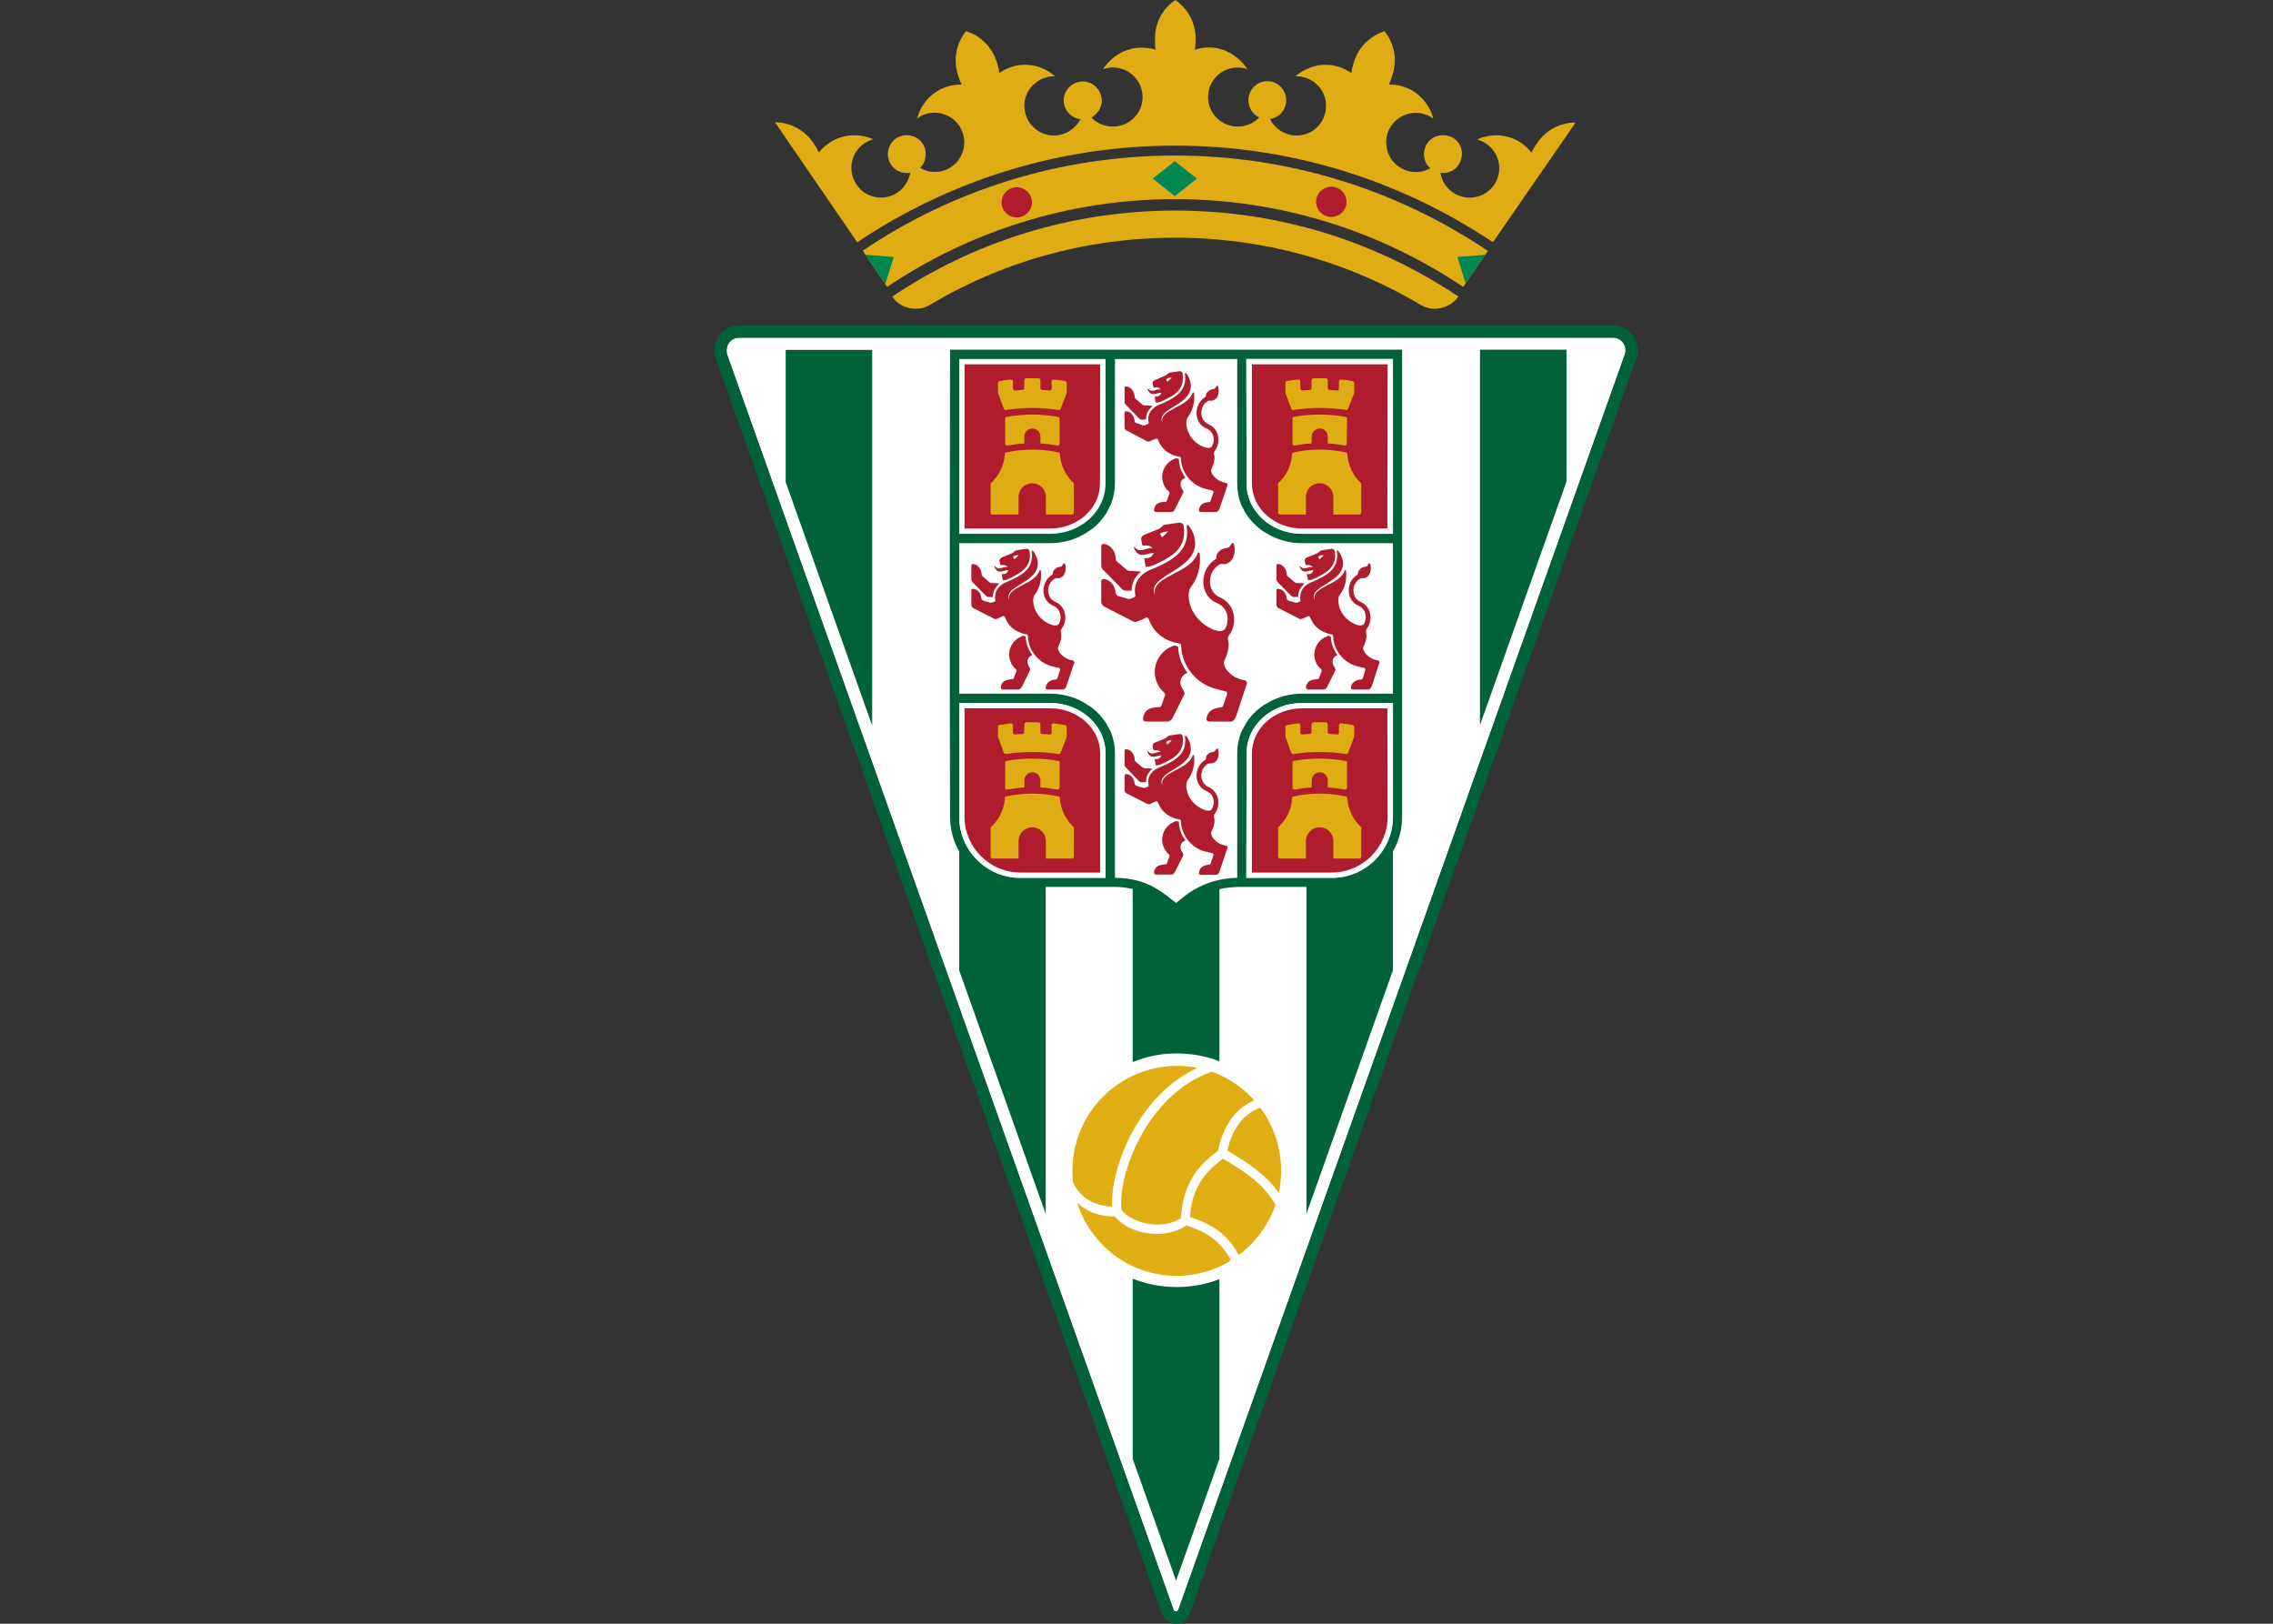 <?xml version="1.0" encoding="UTF-8"?>
<svg xmlns="http://www.w3.org/2000/svg" xmlns:xlink="http://www.w3.org/1999/xlink" width="35pt" height="25pt" viewBox="0 0 35 25" version="1.1">
<rect x="0" y="0" width="35" height="25" fill="#333333" stroke="none"/>
<defs>
<clipPath id="clip1">
  <path d="M 22 3 L 23 3 L 23 5 L 22 5 Z M 22 3 "/>
</clipPath>
<clipPath id="clip2">
  <path d="M 13.66 4.418 C 14.926 3.566 16.453 3.066 18.094 3.066 C 19.734 3.066 21.262 3.566 22.531 4.418 L 22.91 3.863 C 21.535 2.938 19.879 2.395 18.094 2.395 C 16.312 2.395 14.656 2.934 13.285 3.859 Z M 13.66 4.418 "/>
</clipPath>
<clipPath id="clip3">
  <path d="M 13 3 L 14 3 L 14 5 L 13 5 Z M 13 3 "/>
</clipPath>
<clipPath id="clip4">
  <path d="M 13.66 4.418 C 14.926 3.566 16.453 3.066 18.094 3.066 C 19.734 3.066 21.262 3.566 22.531 4.418 L 22.91 3.863 C 21.535 2.938 19.879 2.395 18.094 2.395 C 16.312 2.395 14.656 2.934 13.285 3.859 Z M 13.66 4.418 "/>
</clipPath>
</defs>
<g id="surface1">
<path style=" stroke:none;fill-rule:nonzero;fill:rgb(100%,100%,100%);fill-opacity:1;" d="M 18.105 24.812 C 18.086 24.812 18.074 24.793 18.07 24.785 L 11.195 5.457 C 11.191 5.449 11.188 5.426 11.188 5.395 C 11.188 5.285 11.273 5.199 11.375 5.199 L 24.844 5.199 C 24.945 5.199 25.031 5.285 25.031 5.395 C 25.031 5.426 25.023 5.449 25.02 5.457 L 18.145 24.785 C 18.137 24.801 18.121 24.812 18.105 24.812 Z M 18.105 24.812 "/>
<path style=" stroke:none;fill-rule:nonzero;fill:rgb(0.392%,38.039%,22.353%);fill-opacity:1;" d="M 18.32 24.844 C 18.293 24.934 18.207 25 18.105 25 C 18.008 25 17.918 24.934 17.891 24.844 L 11.023 5.523 C 11.004 5.484 11 5.441 11 5.395 C 11 5.184 11.168 5.012 11.375 5.012 L 24.844 5.012 C 25.051 5.012 25.219 5.184 25.219 5.395 C 25.219 5.441 25.211 5.484 25.195 5.523 Z M 18.105 24.812 C 18.121 24.812 18.137 24.801 18.145 24.785 L 25.02 5.457 C 25.023 5.449 25.031 5.426 25.031 5.395 C 25.031 5.285 24.945 5.199 24.844 5.199 L 11.375 5.199 C 11.273 5.199 11.188 5.285 11.188 5.395 C 11.188 5.426 11.191 5.449 11.195 5.457 L 18.07 24.785 C 18.074 24.793 18.086 24.812 18.105 24.812 Z M 18.105 24.812 "/>
<path style=" stroke:none;fill-rule:nonzero;fill:rgb(87.843%,67.843%,7.451%);fill-opacity:1;" d="M 17.027 16.844 C 17.422 16.477 17.949 16.344 18.441 16.441 C 17.523 16.859 17.094 17.992 17.125 18.578 C 16.863 18.562 16.645 18.461 16.523 18.207 C 16.469 17.719 16.637 17.207 17.027 16.844 Z M 18.66 16.5 C 18.895 16.586 19.117 16.727 19.297 16.922 L 19.312 16.941 C 18.957 17.09 18.805 17.453 18.754 17.723 C 18.379 17.984 18.211 18.309 18.184 18.754 C 17.879 18.957 17.41 18.82 17.27 18.629 C 17.203 18.082 17.668 16.844 18.66 16.5 Z M 19.406 17.055 C 19.695 17.438 19.785 17.922 19.691 18.367 C 19.516 18.113 19.258 17.926 18.898 17.715 C 18.965 17.426 19.113 17.16 19.406 17.055 Z M 19.641 18.551 C 19.555 18.793 19.414 19.02 19.215 19.207 C 19.168 19.25 19.121 19.289 19.074 19.324 C 18.895 18.98 18.629 18.836 18.324 18.738 C 18.348 18.332 18.52 18.066 18.832 17.84 C 19.23 18.07 19.484 18.27 19.641 18.551 Z M 18.93 19.422 C 18.293 19.797 17.465 19.695 16.941 19.129 C 16.773 18.949 16.656 18.738 16.586 18.516 C 16.727 18.652 16.914 18.73 17.168 18.73 C 17.379 18.996 17.926 19.105 18.266 18.867 C 18.562 18.961 18.793 19.102 18.949 19.395 C 18.945 19.402 18.938 19.41 18.93 19.422 Z M 18.93 19.422 "/>
<path style=" stroke:none;fill-rule:nonzero;fill:rgb(0.392%,38.039%,22.353%);fill-opacity:1;" d="M 12.098 7.422 L 12.098 5.387 L 13.43 5.387 L 13.43 11.172 Z M 12.098 7.422 "/>
<path style=" stroke:none;fill-rule:nonzero;fill:rgb(0.392%,38.039%,22.353%);fill-opacity:1;" d="M 22.789 11.164 L 22.789 5.383 L 24.121 5.383 L 24.121 7.414 Z M 22.789 11.164 "/>
<path style=" stroke:none;fill-rule:nonzero;fill:rgb(0.392%,38.039%,22.353%);fill-opacity:1;" d="M 18.777 22.461 L 18.109 24.336 L 17.441 22.461 L 17.441 19.688 C 17.652 19.77 17.879 19.816 18.121 19.816 C 18.352 19.816 18.574 19.773 18.777 19.695 Z M 18.777 22.461 "/>
<path style=" stroke:none;fill-rule:nonzero;fill:rgb(0.392%,38.039%,22.353%);fill-opacity:1;" d="M 17.441 13.688 C 17.359 13.668 17.27 13.656 17.168 13.656 L 16.102 13.656 L 16.102 18.691 L 14.77 14.941 L 14.77 13.109 C 14.68 12.953 14.629 12.77 14.629 12.574 L 14.625 10.68 L 14.625 8.363 L 14.629 5.383 L 21.59 5.383 L 21.59 12.574 C 21.59 12.77 21.539 12.953 21.449 13.109 L 21.449 14.938 L 20.117 18.688 L 20.117 13.656 L 19.062 13.656 C 18.961 13.66 18.867 13.668 18.777 13.691 L 18.777 16.34 C 18.574 16.262 18.352 16.219 18.121 16.219 C 17.879 16.219 17.652 16.266 17.441 16.352 Z M 17.441 13.688 "/>
<path style=" stroke:none;fill-rule:nonzero;fill:rgb(100%,100%,100%);fill-opacity:1;" d="M 17.023 5.527 L 14.77 5.527 L 14.77 8.219 L 16.172 8.219 C 16.625 8.219 17.023 7.887 17.023 7.441 Z M 17.023 5.527 "/>
<path style=" stroke:none;fill-rule:nonzero;fill:rgb(100%,100%,100%);fill-opacity:1;" d="M 19.109 7.766 C 19.07 7.664 19.051 7.559 19.051 7.441 L 19.051 5.527 L 17.168 5.527 L 17.168 7.441 C 17.168 7.559 17.145 7.664 17.105 7.766 L 17.039 7.895 C 16.98 7.992 16.906 8.074 16.816 8.145 L 16.684 8.23 C 16.531 8.316 16.355 8.363 16.172 8.363 L 14.77 8.363 L 14.77 10.68 L 16.172 10.68 C 16.355 10.68 16.531 10.727 16.684 10.812 L 16.816 10.898 C 16.902 10.965 16.973 11.043 17.031 11.133 L 17.102 11.262 C 17.145 11.367 17.168 11.48 17.168 11.598 L 17.168 13.516 C 17.52 13.516 17.766 13.633 17.969 13.793 L 18.109 13.902 L 18.246 13.793 C 18.469 13.621 18.746 13.52 19.051 13.516 L 19.051 11.598 C 19.051 11.48 19.074 11.367 19.117 11.262 L 19.188 11.133 C 19.254 11.027 19.344 10.938 19.449 10.863 L 19.578 10.789 C 19.723 10.719 19.883 10.68 20.047 10.68 L 21.449 10.68 L 21.449 8.363 L 20.047 8.363 C 19.883 8.363 19.723 8.324 19.578 8.254 L 19.449 8.18 C 19.34 8.102 19.246 8.008 19.176 7.895 Z M 19.109 7.766 "/>
<path style=" stroke:none;fill-rule:nonzero;fill:rgb(100%,100%,100%);fill-opacity:1;" d="M 19.191 5.527 L 19.195 7.441 C 19.195 7.887 19.59 8.219 20.047 8.219 L 21.449 8.219 L 21.449 5.527 Z M 19.191 5.527 "/>
<path style=" stroke:none;fill-rule:nonzero;fill:rgb(100%,100%,100%);fill-opacity:1;" d="M 19.195 11.602 L 19.191 13.516 L 20.508 13.516 C 21.027 13.516 21.449 13.094 21.449 12.574 L 21.449 10.824 L 20.047 10.824 C 19.59 10.824 19.195 11.156 19.195 11.602 Z M 19.195 11.602 "/>
<path style=" stroke:none;fill-rule:nonzero;fill:rgb(100%,100%,100%);fill-opacity:1;" d="M 17.023 13.516 L 17.023 11.602 C 17.023 11.156 16.625 10.824 16.172 10.824 L 14.77 10.824 L 14.77 12.574 C 14.77 13.094 15.191 13.516 15.711 13.516 Z M 17.023 13.516 "/>
<path style=" stroke:none;fill-rule:nonzero;fill:rgb(68.235%,10.98%,17.647%);fill-opacity:1;" d="M 16.938 7.441 C 16.938 7.832 16.59 8.137 16.172 8.137 L 14.852 8.137 L 14.852 5.609 L 16.941 5.609 Z M 16.938 7.441 "/>
<path style=" stroke:none;fill-rule:nonzero;fill:rgb(100%,100%,100%);fill-opacity:1;" d="M 19.191 5.527 L 19.195 7.441 C 19.195 7.887 19.59 8.219 20.047 8.219 L 21.449 8.219 L 21.449 5.527 Z M 19.191 5.527 "/>
<path style=" stroke:none;fill-rule:nonzero;fill:rgb(100%,100%,100%);fill-opacity:1;" d="M 19.195 11.602 L 19.191 13.516 L 20.508 13.516 C 21.027 13.516 21.449 13.094 21.449 12.574 L 21.449 10.824 L 20.047 10.824 C 19.59 10.824 19.195 11.156 19.195 11.602 Z M 19.195 11.602 "/>
<path style=" stroke:none;fill-rule:nonzero;fill:rgb(100%,100%,100%);fill-opacity:1;" d="M 17.023 13.516 L 17.023 11.602 C 17.023 11.156 16.625 10.824 16.172 10.824 L 14.77 10.824 L 14.77 12.574 C 14.77 13.094 15.191 13.516 15.711 13.516 Z M 17.023 13.516 "/>
<path style=" stroke:none;fill-rule:nonzero;fill:rgb(68.235%,10.98%,17.647%);fill-opacity:1;" d="M 21.367 5.609 L 21.363 8.137 L 20.047 8.137 C 19.629 8.137 19.277 7.832 19.277 7.441 L 19.277 5.609 Z M 21.367 5.609 "/>
<path style=" stroke:none;fill-rule:nonzero;fill:rgb(68.235%,10.98%,17.647%);fill-opacity:1;" d="M 20.047 10.906 L 21.363 10.906 L 21.367 12.574 C 21.367 13.047 20.98 13.434 20.508 13.434 L 19.277 13.434 L 19.277 11.602 C 19.277 11.211 19.629 10.906 20.047 10.906 Z M 20.047 10.906 "/>
<path style=" stroke:none;fill-rule:nonzero;fill:rgb(68.235%,10.98%,17.647%);fill-opacity:1;" d="M 15.711 13.434 C 15.238 13.434 14.852 13.047 14.852 12.574 L 14.852 10.906 L 16.172 10.906 C 16.59 10.906 16.941 11.211 16.941 11.602 L 16.941 13.434 Z M 15.711 13.434 "/>
<path style=" stroke:none;fill-rule:evenodd;fill:rgb(87.451%,67.451%,7.451%);fill-opacity:1;" d="M 15.895 5.824 C 15.93 5.824 15.957 5.824 15.992 5.824 C 16.008 5.824 16.02 5.84 16.02 5.855 L 16.02 5.973 C 16.02 5.988 16.031 6.004 16.047 6.004 C 16.086 6.008 16.125 6.008 16.16 6.012 L 16.164 6.012 C 16.18 6.012 16.195 6 16.195 5.984 L 16.191 5.871 C 16.191 5.855 16.207 5.844 16.223 5.844 C 16.223 5.844 16.223 5.844 16.227 5.844 C 16.285 5.848 16.344 5.855 16.398 5.867 C 16.414 5.867 16.426 5.883 16.426 5.895 L 16.426 6.051 L 16.332 6.293 C 16.328 6.305 16.316 6.316 16.305 6.316 L 16.301 6.312 C 16.168 6.293 16.035 6.281 15.898 6.281 C 15.758 6.281 15.621 6.293 15.492 6.312 L 15.488 6.316 C 15.473 6.316 15.465 6.305 15.457 6.293 L 15.367 6.051 L 15.367 5.895 C 15.367 5.883 15.375 5.867 15.391 5.867 C 15.449 5.855 15.508 5.848 15.566 5.844 C 15.566 5.844 15.566 5.844 15.57 5.844 C 15.586 5.844 15.598 5.855 15.598 5.871 L 15.598 5.984 C 15.598 6 15.613 6.012 15.629 6.012 C 15.668 6.008 15.707 6.008 15.746 6.004 C 15.762 6.004 15.773 5.988 15.77 5.973 L 15.773 5.855 C 15.773 5.84 15.785 5.824 15.801 5.824 C 15.832 5.824 15.863 5.824 15.895 5.824 Z M 15.898 6.598 C 15.965 6.598 16.02 6.652 16.02 6.719 L 16.02 6.828 C 16.105 6.832 16.195 6.844 16.277 6.859 C 16.281 6.859 16.281 6.859 16.285 6.859 C 16.301 6.859 16.316 6.848 16.316 6.832 L 16.316 6.445 C 16.316 6.43 16.305 6.418 16.289 6.418 C 16.16 6.395 16.031 6.383 15.895 6.383 C 15.762 6.383 15.629 6.395 15.504 6.418 C 15.488 6.418 15.477 6.43 15.477 6.445 L 15.477 6.832 C 15.477 6.848 15.488 6.859 15.508 6.859 C 15.508 6.859 15.512 6.859 15.516 6.859 C 15.598 6.844 15.684 6.832 15.773 6.828 L 15.773 6.719 C 15.773 6.652 15.828 6.598 15.898 6.598 Z M 15.898 7.441 L 15.895 7.441 C 15.777 7.441 15.684 7.535 15.684 7.652 L 15.684 7.922 L 15.285 7.922 C 15.266 7.922 15.254 7.91 15.254 7.895 L 15.254 7.441 C 15.379 7.328 15.461 7.172 15.473 6.992 C 15.469 6.98 15.48 6.969 15.496 6.965 C 15.625 6.938 15.758 6.922 15.895 6.922 C 16.035 6.922 16.168 6.938 16.297 6.965 C 16.309 6.969 16.32 6.98 16.32 6.992 C 16.332 7.172 16.414 7.328 16.535 7.441 L 16.535 7.895 C 16.535 7.91 16.523 7.922 16.508 7.922 L 16.105 7.922 L 16.105 7.652 C 16.105 7.535 16.012 7.441 15.895 7.441 Z M 15.898 7.441 "/>
<path style=" stroke:none;fill-rule:evenodd;fill:rgb(87.451%,67.451%,7.451%);fill-opacity:1;" d="M 20.32 5.824 C 20.352 5.824 20.383 5.824 20.414 5.824 C 20.434 5.824 20.445 5.84 20.445 5.855 L 20.445 5.973 C 20.445 5.988 20.457 6.004 20.473 6.004 C 20.512 6.008 20.551 6.008 20.586 6.012 L 20.59 6.012 C 20.605 6.012 20.621 6 20.617 5.984 L 20.617 5.871 C 20.617 5.855 20.633 5.844 20.648 5.844 C 20.648 5.844 20.648 5.844 20.652 5.844 C 20.711 5.848 20.77 5.855 20.824 5.867 C 20.84 5.867 20.852 5.883 20.852 5.895 L 20.852 6.051 L 20.758 6.293 C 20.754 6.305 20.742 6.316 20.73 6.316 L 20.727 6.312 C 20.594 6.293 20.461 6.281 20.32 6.281 C 20.184 6.281 20.047 6.293 19.918 6.312 L 19.914 6.316 C 19.898 6.316 19.891 6.305 19.883 6.293 L 19.793 6.051 L 19.793 5.895 C 19.793 5.883 19.801 5.867 19.816 5.867 C 19.875 5.855 19.934 5.848 19.992 5.844 C 19.992 5.844 19.992 5.844 19.996 5.844 C 20.012 5.844 20.023 5.855 20.023 5.871 L 20.023 5.984 C 20.023 6 20.039 6.012 20.055 6.012 C 20.094 6.008 20.133 6.008 20.168 6.004 C 20.188 6.004 20.199 5.988 20.195 5.973 L 20.195 5.855 C 20.195 5.84 20.211 5.824 20.227 5.824 C 20.258 5.824 20.289 5.824 20.32 5.824 Z M 20.324 6.598 C 20.391 6.598 20.445 6.652 20.445 6.719 L 20.445 6.828 C 20.531 6.832 20.621 6.844 20.703 6.859 C 20.707 6.859 20.707 6.859 20.711 6.859 C 20.727 6.859 20.738 6.848 20.738 6.832 L 20.742 6.445 C 20.742 6.43 20.73 6.418 20.715 6.418 C 20.586 6.395 20.457 6.383 20.32 6.383 C 20.188 6.383 20.055 6.395 19.926 6.418 C 19.914 6.418 19.902 6.43 19.902 6.445 L 19.902 6.832 C 19.902 6.848 19.914 6.859 19.934 6.859 C 19.934 6.859 19.938 6.859 19.941 6.859 C 20.023 6.844 20.109 6.832 20.195 6.828 L 20.199 6.719 C 20.199 6.652 20.254 6.598 20.324 6.598 Z M 20.32 7.441 C 20.203 7.441 20.109 7.535 20.109 7.652 L 20.109 7.922 L 19.711 7.922 C 19.691 7.922 19.68 7.91 19.68 7.895 L 19.68 7.441 C 19.805 7.328 19.887 7.172 19.895 6.992 C 19.895 6.98 19.906 6.969 19.922 6.965 C 20.047 6.938 20.184 6.922 20.32 6.922 C 20.461 6.922 20.594 6.938 20.723 6.965 C 20.734 6.969 20.746 6.98 20.746 6.992 C 20.758 7.172 20.84 7.328 20.961 7.441 L 20.961 7.895 C 20.961 7.91 20.949 7.922 20.934 7.922 L 20.531 7.922 L 20.531 7.652 C 20.531 7.535 20.438 7.441 20.32 7.441 Z M 20.32 7.441 "/>
<path style=" stroke:none;fill-rule:evenodd;fill:rgb(87.451%,67.451%,7.451%);fill-opacity:1;" d="M 20.32 11.121 C 20.352 11.121 20.383 11.121 20.414 11.121 C 20.434 11.121 20.445 11.137 20.445 11.152 L 20.445 11.27 C 20.445 11.285 20.457 11.301 20.473 11.301 C 20.512 11.301 20.551 11.305 20.586 11.309 L 20.59 11.309 C 20.605 11.309 20.621 11.297 20.617 11.281 L 20.617 11.168 C 20.617 11.152 20.633 11.137 20.648 11.137 C 20.648 11.137 20.648 11.137 20.652 11.137 C 20.711 11.145 20.77 11.152 20.824 11.164 C 20.84 11.164 20.852 11.176 20.852 11.191 L 20.852 11.344 L 20.758 11.59 C 20.754 11.602 20.742 11.609 20.73 11.609 L 20.727 11.609 C 20.594 11.59 20.461 11.578 20.32 11.578 C 20.184 11.578 20.047 11.59 19.918 11.609 L 19.914 11.609 C 19.898 11.609 19.891 11.602 19.883 11.59 L 19.793 11.344 L 19.793 11.191 C 19.793 11.176 19.801 11.164 19.816 11.164 C 19.875 11.152 19.934 11.145 19.992 11.137 C 19.992 11.137 19.992 11.137 19.996 11.137 C 20.012 11.137 20.023 11.152 20.023 11.168 L 20.023 11.281 C 20.023 11.297 20.039 11.309 20.055 11.309 C 20.094 11.305 20.133 11.301 20.168 11.301 C 20.188 11.301 20.199 11.285 20.195 11.27 L 20.195 11.152 C 20.195 11.137 20.211 11.121 20.227 11.121 C 20.258 11.121 20.289 11.121 20.32 11.121 Z M 20.324 11.891 C 20.391 11.891 20.445 11.945 20.445 12.016 L 20.445 12.125 C 20.531 12.129 20.621 12.141 20.703 12.156 C 20.707 12.156 20.707 12.156 20.711 12.156 C 20.727 12.156 20.742 12.145 20.742 12.129 L 20.742 11.742 C 20.742 11.727 20.73 11.715 20.715 11.715 C 20.586 11.691 20.457 11.68 20.32 11.68 C 20.188 11.68 20.055 11.691 19.926 11.715 C 19.914 11.715 19.902 11.727 19.902 11.742 L 19.902 12.129 C 19.902 12.145 19.914 12.156 19.934 12.156 C 19.934 12.156 19.938 12.156 19.941 12.156 C 20.023 12.141 20.109 12.129 20.195 12.125 L 20.199 12.016 C 20.199 11.945 20.254 11.891 20.324 11.891 Z M 20.32 12.738 C 20.203 12.738 20.109 12.832 20.109 12.949 L 20.109 13.219 L 19.711 13.219 C 19.691 13.219 19.68 13.207 19.68 13.188 L 19.68 12.738 C 19.805 12.625 19.887 12.469 19.895 12.289 C 19.895 12.273 19.906 12.262 19.922 12.262 C 20.047 12.234 20.184 12.219 20.32 12.219 C 20.461 12.219 20.594 12.234 20.723 12.262 C 20.734 12.262 20.746 12.273 20.746 12.289 C 20.758 12.469 20.84 12.625 20.961 12.738 L 20.961 13.188 C 20.961 13.207 20.949 13.219 20.934 13.219 L 20.531 13.219 L 20.531 12.949 C 20.531 12.832 20.438 12.738 20.32 12.738 Z M 20.32 12.738 "/>
<path style=" stroke:none;fill-rule:evenodd;fill:rgb(87.451%,67.451%,7.451%);fill-opacity:1;" d="M 15.895 11.121 C 15.93 11.121 15.957 11.121 15.992 11.121 C 16.008 11.121 16.02 11.137 16.02 11.152 L 16.02 11.27 C 16.02 11.285 16.031 11.301 16.047 11.301 C 16.086 11.301 16.125 11.305 16.16 11.309 L 16.164 11.309 C 16.18 11.309 16.195 11.297 16.195 11.281 L 16.191 11.168 C 16.191 11.152 16.207 11.137 16.223 11.137 C 16.223 11.137 16.223 11.137 16.227 11.137 C 16.285 11.145 16.344 11.152 16.398 11.164 C 16.414 11.164 16.426 11.176 16.426 11.191 L 16.426 11.344 L 16.332 11.59 C 16.328 11.602 16.316 11.609 16.305 11.609 L 16.301 11.609 C 16.168 11.59 16.035 11.578 15.898 11.578 C 15.758 11.578 15.621 11.59 15.492 11.609 L 15.488 11.609 C 15.473 11.609 15.465 11.602 15.457 11.59 L 15.367 11.344 L 15.367 11.191 C 15.367 11.176 15.375 11.164 15.391 11.164 C 15.449 11.152 15.508 11.145 15.566 11.137 C 15.566 11.137 15.566 11.137 15.57 11.137 C 15.586 11.137 15.598 11.152 15.598 11.168 L 15.598 11.281 C 15.598 11.297 15.613 11.309 15.629 11.309 C 15.668 11.305 15.707 11.301 15.746 11.301 C 15.762 11.301 15.773 11.285 15.77 11.27 L 15.773 11.152 C 15.773 11.137 15.785 11.121 15.801 11.121 C 15.832 11.121 15.863 11.121 15.895 11.121 Z M 15.898 11.891 C 15.965 11.891 16.02 11.945 16.02 12.016 L 16.02 12.125 C 16.105 12.129 16.195 12.141 16.277 12.156 C 16.281 12.156 16.281 12.156 16.285 12.156 C 16.301 12.156 16.316 12.145 16.316 12.129 L 16.316 11.742 C 16.316 11.727 16.305 11.715 16.289 11.715 C 16.16 11.691 16.031 11.68 15.895 11.68 C 15.762 11.68 15.629 11.691 15.504 11.715 C 15.488 11.715 15.477 11.727 15.477 11.742 L 15.477 12.129 C 15.477 12.145 15.488 12.156 15.508 12.156 C 15.508 12.156 15.512 12.156 15.516 12.156 C 15.598 12.141 15.684 12.129 15.773 12.125 L 15.773 12.016 C 15.773 11.945 15.828 11.891 15.898 11.891 Z M 15.898 12.738 L 15.895 12.738 C 15.777 12.738 15.684 12.832 15.684 12.949 L 15.684 13.219 L 15.285 13.219 C 15.266 13.219 15.254 13.207 15.254 13.188 L 15.254 12.738 C 15.379 12.625 15.461 12.469 15.473 12.289 C 15.469 12.273 15.48 12.262 15.496 12.262 C 15.625 12.234 15.758 12.219 15.895 12.219 C 16.035 12.219 16.168 12.234 16.297 12.262 C 16.309 12.262 16.32 12.273 16.32 12.289 C 16.332 12.469 16.414 12.625 16.535 12.738 L 16.535 13.188 C 16.535 13.207 16.523 13.219 16.508 13.219 L 16.105 13.219 L 16.105 12.949 C 16.105 12.832 16.012 12.738 15.895 12.738 Z M 15.898 12.738 "/>
<path style=" stroke:none;fill-rule:evenodd;fill:rgb(68.235%,10.98%,17.647%);fill-opacity:1;" d="M 17.863 8.219 C 17.871 8.23 17.879 8.25 17.895 8.273 L 17.988 8.184 C 17.941 8.18 17.887 8.195 17.863 8.219 Z M 17.738 8.711 C 17.715 8.719 17.691 8.723 17.668 8.727 C 17.656 8.73 17.641 8.727 17.637 8.707 L 17.621 8.609 C 17.617 8.598 17.633 8.594 17.637 8.594 C 17.645 8.594 17.648 8.594 17.652 8.594 C 17.707 8.594 17.754 8.559 17.762 8.512 C 17.645 8.516 17.539 8.617 17.461 8.438 C 17.453 8.43 17.469 8.418 17.477 8.43 C 17.555 8.523 17.645 8.426 17.746 8.441 C 17.727 8.41 17.691 8.398 17.652 8.398 C 17.637 8.398 17.629 8.398 17.617 8.402 C 17.602 8.406 17.59 8.395 17.586 8.383 L 17.574 8.312 C 17.574 8.312 17.551 8.254 17.648 8.223 L 17.84 8.145 C 17.883 8.129 17.895 8.086 17.941 8.078 C 17.941 8.078 18.148 8.047 18.164 8.047 C 18.184 8.047 18.219 8.059 18.227 8.094 L 18.227 8.105 C 18.273 8.43 18.059 8.559 17.844 8.664 C 17.805 8.684 17.773 8.695 17.738 8.711 Z M 18.129 9.949 C 18.133 9.953 18.137 9.953 18.141 9.957 C 18.145 10.105 18.199 10.246 18.285 10.359 C 18.18 10.398 18.137 10.512 18.223 10.629 C 18.246 10.668 18.242 10.68 18.23 10.703 L 18.059 11.047 C 18.051 11.066 18.02 11.109 17.98 11.109 L 17.645 11.109 C 17.609 11.109 17.598 11.078 17.602 11.059 C 17.617 10.926 17.711 10.891 17.852 10.887 C 17.871 10.887 17.879 10.875 17.883 10.863 L 17.922 10.754 C 17.953 10.688 17.941 10.676 17.918 10.656 C 17.832 10.586 17.781 10.457 17.781 10.348 C 17.781 10.184 17.879 10.016 18.055 9.949 C 18.066 9.945 18.074 9.941 18.082 9.938 C 18.098 9.941 18.113 9.945 18.129 9.949 Z M 17.426 9.094 L 17.34 9.094 C 17.309 9.094 17.293 9.086 17.277 9.07 L 16.98 8.766 C 16.965 8.746 16.957 8.734 16.957 8.707 L 16.957 8.406 C 16.957 8.395 16.965 8.375 16.992 8.375 C 17.102 8.383 17.18 8.488 17.18 8.613 C 17.18 8.629 17.191 8.637 17.203 8.648 L 17.332 8.758 C 17.344 8.77 17.363 8.789 17.398 8.789 L 17.516 8.797 L 17.57 8.801 C 17.559 8.809 17.547 8.82 17.535 8.832 C 17.469 8.898 17.426 8.984 17.426 9.094 Z M 18.398 8.305 C 18.477 8.789 17.633 8.844 17.785 9.16 C 17.715 8.863 18.324 8.844 18.441 8.52 C 18.449 8.5 18.469 8.5 18.473 8.523 C 18.496 8.723 18.441 8.906 18.332 9.047 C 18.27 9.129 18.285 9.473 18.613 9.66 C 18.66 9.688 18.805 9.758 18.863 9.684 C 18.938 9.555 18.91 9.367 18.758 9.293 C 18.445 9.176 18.473 8.754 18.719 8.609 C 18.727 8.605 18.73 8.598 18.73 8.574 C 18.734 8.535 18.746 8.516 18.777 8.484 C 18.82 8.445 18.855 8.441 18.887 8.438 C 18.91 8.434 18.918 8.43 18.93 8.418 L 18.961 8.375 C 18.973 8.355 18.988 8.355 18.996 8.371 C 19.008 8.395 19.012 8.438 19.012 8.488 C 19.008 8.535 18.988 8.605 18.945 8.645 C 18.895 8.688 18.852 8.688 18.824 8.684 C 18.812 8.68 18.793 8.684 18.785 8.688 C 18.586 8.789 18.57 9.117 18.797 9.203 C 19.027 9.312 19.059 9.605 18.922 9.785 C 18.91 9.805 18.902 9.832 18.91 9.859 C 18.949 9.996 18.855 10.16 18.844 10.195 C 18.844 10.305 18.98 10.445 19.164 10.473 C 19.184 10.48 19.215 10.496 19.195 10.539 L 19.039 11.012 C 19.027 11.051 19 11.109 18.953 11.109 L 18.617 11.109 C 18.598 11.109 18.574 11.094 18.578 11.066 C 18.594 10.938 18.691 10.902 18.805 10.891 C 18.824 10.891 18.832 10.867 18.832 10.867 L 18.895 10.688 C 18.898 10.668 18.895 10.648 18.871 10.645 L 18.707 10.602 C 18.418 10.523 18.199 10.254 18.188 9.949 C 18.188 9.926 18.18 9.91 18.152 9.906 C 17.969 9.875 17.777 9.773 17.691 9.539 C 17.684 9.512 17.66 9.5 17.637 9.516 L 17.574 9.543 L 17.516 9.566 C 17.492 9.578 17.469 9.578 17.445 9.566 L 17.004 9.34 C 16.965 9.312 16.957 9.293 16.957 9.258 L 16.957 8.945 C 16.957 8.934 16.969 8.914 16.992 8.914 C 17.098 8.922 17.168 9.016 17.18 9.129 C 17.18 9.129 17.184 9.168 17.227 9.18 L 17.324 9.207 C 17.34 9.211 17.375 9.23 17.41 9.219 L 17.465 9.195 C 17.488 9.184 17.484 9.168 17.477 9.137 C 17.465 9.02 17.504 8.934 17.57 8.867 C 17.609 8.828 17.652 8.801 17.703 8.777 C 17.762 8.754 17.809 8.734 17.867 8.707 C 18.082 8.602 18.324 8.457 18.273 8.102 C 18.273 8.082 18.289 8.074 18.301 8.09 C 18.336 8.133 18.383 8.207 18.398 8.305 Z M 18.398 8.305 "/>
<path style=" stroke:none;fill-rule:evenodd;fill:rgb(68.235%,10.98%,17.647%);fill-opacity:1;" d="M 17.957 5.84 C 17.961 5.848 17.965 5.863 17.977 5.879 L 18.043 5.816 C 18.012 5.812 17.973 5.82 17.957 5.84 Z M 17.867 6.188 C 17.848 6.191 17.832 6.195 17.816 6.199 C 17.809 6.199 17.797 6.199 17.793 6.188 L 17.781 6.117 C 17.781 6.105 17.789 6.105 17.793 6.105 C 17.797 6.105 17.805 6.105 17.809 6.105 C 17.844 6.105 17.875 6.078 17.883 6.047 C 17.801 6.047 17.727 6.121 17.668 5.992 C 17.664 5.988 17.676 5.98 17.68 5.988 C 17.738 6.055 17.801 5.984 17.871 5.996 C 17.859 5.977 17.832 5.965 17.809 5.965 C 17.797 5.965 17.789 5.965 17.781 5.969 C 17.77 5.973 17.762 5.961 17.758 5.953 L 17.75 5.906 C 17.75 5.906 17.734 5.867 17.801 5.844 L 17.938 5.785 C 17.969 5.777 17.977 5.746 18.012 5.738 C 18.012 5.738 18.156 5.715 18.168 5.715 C 18.184 5.715 18.207 5.727 18.211 5.75 L 18.211 5.762 C 18.242 5.988 18.094 6.082 17.941 6.152 C 17.914 6.168 17.891 6.176 17.867 6.188 Z M 18.145 7.062 C 18.145 7.066 18.148 7.066 18.152 7.066 C 18.156 7.172 18.191 7.273 18.254 7.355 C 18.18 7.379 18.148 7.461 18.211 7.543 C 18.227 7.57 18.223 7.578 18.215 7.594 L 18.094 7.836 C 18.086 7.855 18.066 7.883 18.039 7.883 L 17.801 7.883 C 17.773 7.883 17.77 7.859 17.77 7.848 C 17.781 7.754 17.848 7.727 17.945 7.727 C 17.961 7.727 17.965 7.715 17.969 7.707 L 17.996 7.629 C 18.02 7.582 18.008 7.578 17.992 7.562 C 17.934 7.512 17.895 7.422 17.895 7.344 C 17.895 7.227 17.965 7.109 18.09 7.062 C 18.098 7.059 18.105 7.059 18.109 7.055 C 18.121 7.059 18.133 7.062 18.145 7.062 Z M 17.648 6.457 L 17.586 6.461 C 17.562 6.461 17.551 6.453 17.539 6.441 L 17.332 6.227 C 17.32 6.215 17.316 6.203 17.316 6.184 L 17.316 5.973 C 17.316 5.965 17.32 5.949 17.34 5.949 C 17.418 5.957 17.473 6.031 17.473 6.121 C 17.473 6.129 17.48 6.137 17.488 6.141 L 17.578 6.219 C 17.59 6.227 17.602 6.242 17.625 6.242 L 17.707 6.246 L 17.75 6.25 C 17.738 6.258 17.73 6.266 17.723 6.273 C 17.676 6.32 17.645 6.379 17.648 6.457 Z M 18.332 5.898 C 18.391 6.242 17.793 6.281 17.898 6.504 C 17.852 6.297 18.281 6.281 18.363 6.051 C 18.371 6.039 18.383 6.039 18.387 6.055 C 18.402 6.195 18.363 6.324 18.289 6.426 C 18.242 6.484 18.254 6.727 18.484 6.859 C 18.52 6.875 18.621 6.926 18.66 6.875 C 18.715 6.781 18.695 6.652 18.586 6.602 C 18.367 6.516 18.383 6.215 18.559 6.113 C 18.566 6.113 18.566 6.105 18.57 6.09 C 18.57 6.062 18.578 6.051 18.602 6.027 C 18.629 6 18.656 5.996 18.676 5.992 C 18.695 5.988 18.703 5.988 18.707 5.98 L 18.73 5.949 C 18.742 5.938 18.75 5.934 18.754 5.945 C 18.762 5.965 18.766 5.992 18.766 6.027 C 18.766 6.062 18.75 6.113 18.719 6.141 C 18.684 6.172 18.652 6.172 18.633 6.168 C 18.625 6.164 18.613 6.168 18.605 6.172 C 18.465 6.242 18.457 6.473 18.617 6.535 C 18.777 6.613 18.801 6.82 18.703 6.945 C 18.695 6.961 18.688 6.98 18.695 7 C 18.723 7.094 18.656 7.211 18.648 7.238 C 18.648 7.312 18.746 7.414 18.875 7.434 C 18.891 7.438 18.91 7.449 18.898 7.48 L 18.785 7.812 C 18.777 7.84 18.758 7.883 18.727 7.883 L 18.488 7.883 C 18.477 7.883 18.457 7.871 18.461 7.852 C 18.473 7.762 18.539 7.734 18.621 7.73 C 18.637 7.73 18.641 7.711 18.641 7.711 L 18.684 7.582 C 18.688 7.57 18.684 7.559 18.668 7.555 L 18.551 7.523 C 18.348 7.469 18.191 7.277 18.184 7.062 C 18.184 7.043 18.18 7.035 18.16 7.031 C 18.031 7.012 17.895 6.938 17.832 6.773 C 17.828 6.754 17.812 6.746 17.793 6.758 L 17.75 6.773 L 17.711 6.793 C 17.691 6.801 17.676 6.801 17.66 6.793 L 17.348 6.629 C 17.32 6.613 17.316 6.598 17.316 6.574 L 17.316 6.352 C 17.316 6.344 17.32 6.332 17.34 6.332 C 17.414 6.336 17.461 6.402 17.473 6.484 C 17.473 6.484 17.473 6.512 17.508 6.516 L 17.574 6.539 C 17.586 6.543 17.609 6.555 17.633 6.547 L 17.676 6.527 C 17.691 6.523 17.688 6.512 17.684 6.488 C 17.672 6.406 17.699 6.344 17.75 6.297 C 17.773 6.27 17.805 6.25 17.844 6.234 C 17.883 6.219 17.918 6.203 17.957 6.184 C 18.109 6.109 18.281 6.008 18.246 5.754 C 18.242 5.742 18.258 5.738 18.266 5.75 C 18.289 5.777 18.324 5.832 18.332 5.898 Z M 18.332 5.898 "/>
<path style=" stroke:none;fill-rule:evenodd;fill:rgb(68.235%,10.98%,17.647%);fill-opacity:1;" d="M 17.957 11.426 C 17.961 11.434 17.965 11.445 17.977 11.465 L 18.043 11.398 C 18.012 11.395 17.973 11.406 17.957 11.426 Z M 17.867 11.773 C 17.848 11.777 17.832 11.781 17.816 11.785 C 17.809 11.785 17.797 11.785 17.793 11.77 L 17.781 11.699 C 17.781 11.691 17.789 11.688 17.793 11.688 C 17.797 11.688 17.805 11.688 17.809 11.688 C 17.844 11.688 17.875 11.664 17.883 11.629 C 17.801 11.633 17.727 11.703 17.668 11.578 C 17.664 11.57 17.676 11.562 17.68 11.57 C 17.738 11.641 17.801 11.57 17.871 11.578 C 17.859 11.559 17.832 11.551 17.809 11.551 C 17.797 11.551 17.789 11.551 17.781 11.551 C 17.77 11.555 17.762 11.547 17.758 11.539 L 17.75 11.492 C 17.75 11.492 17.734 11.449 17.801 11.426 L 17.938 11.371 C 17.969 11.359 17.977 11.328 18.012 11.324 C 18.012 11.324 18.156 11.301 18.168 11.301 C 18.184 11.301 18.207 11.309 18.211 11.336 L 18.211 11.344 C 18.242 11.57 18.094 11.664 17.941 11.738 C 17.914 11.75 17.891 11.762 17.867 11.773 Z M 18.145 12.648 C 18.145 12.648 18.148 12.652 18.152 12.652 C 18.156 12.758 18.191 12.855 18.254 12.938 C 18.18 12.965 18.148 13.047 18.211 13.129 C 18.227 13.156 18.223 13.164 18.215 13.18 L 18.094 13.422 C 18.086 13.438 18.066 13.465 18.039 13.465 L 17.801 13.465 C 17.773 13.465 17.77 13.445 17.77 13.43 C 17.781 13.34 17.848 13.312 17.945 13.309 C 17.961 13.309 17.965 13.301 17.969 13.293 L 17.996 13.215 C 18.02 13.168 18.008 13.16 17.992 13.148 C 17.934 13.098 17.895 13.008 17.895 12.93 C 17.895 12.812 17.965 12.695 18.09 12.648 C 18.098 12.645 18.105 12.641 18.109 12.641 C 18.121 12.645 18.133 12.645 18.145 12.648 Z M 17.648 12.043 L 17.586 12.043 C 17.562 12.043 17.551 12.039 17.539 12.027 L 17.332 11.812 C 17.32 11.797 17.316 11.789 17.316 11.77 L 17.316 11.559 C 17.316 11.547 17.32 11.535 17.34 11.535 C 17.418 11.539 17.473 11.617 17.473 11.703 C 17.473 11.715 17.48 11.719 17.488 11.727 L 17.578 11.805 C 17.59 11.812 17.602 11.824 17.625 11.828 L 17.707 11.832 L 17.75 11.836 C 17.738 11.84 17.73 11.848 17.723 11.855 C 17.676 11.906 17.645 11.965 17.648 12.043 Z M 18.332 11.484 C 18.391 11.828 17.793 11.863 17.898 12.09 C 17.852 11.879 18.281 11.863 18.363 11.637 C 18.371 11.621 18.383 11.621 18.387 11.637 C 18.402 11.781 18.363 11.91 18.289 12.012 C 18.242 12.066 18.254 12.312 18.484 12.441 C 18.52 12.461 18.621 12.512 18.66 12.457 C 18.715 12.367 18.695 12.234 18.586 12.184 C 18.367 12.098 18.383 11.801 18.559 11.699 C 18.566 11.695 18.566 11.691 18.57 11.676 C 18.57 11.648 18.578 11.633 18.602 11.609 C 18.629 11.582 18.656 11.582 18.676 11.578 C 18.695 11.574 18.703 11.574 18.707 11.562 L 18.73 11.535 C 18.742 11.52 18.75 11.52 18.754 11.531 C 18.762 11.547 18.766 11.578 18.766 11.613 C 18.766 11.648 18.75 11.699 18.719 11.723 C 18.684 11.754 18.652 11.754 18.633 11.754 C 18.625 11.75 18.613 11.754 18.605 11.758 C 18.465 11.828 18.457 12.059 18.617 12.121 C 18.777 12.199 18.801 12.406 18.703 12.531 C 18.695 12.543 18.688 12.562 18.695 12.586 C 18.723 12.68 18.656 12.797 18.648 12.82 C 18.648 12.898 18.746 13 18.875 13.02 C 18.891 13.023 18.91 13.031 18.898 13.062 L 18.785 13.398 C 18.777 13.426 18.758 13.469 18.727 13.469 L 18.488 13.469 C 18.477 13.469 18.457 13.457 18.461 13.438 C 18.473 13.348 18.539 13.32 18.621 13.312 C 18.637 13.312 18.641 13.297 18.641 13.297 L 18.684 13.168 C 18.688 13.156 18.684 13.141 18.668 13.137 L 18.551 13.109 C 18.348 13.055 18.191 12.863 18.184 12.645 C 18.184 12.629 18.18 12.617 18.16 12.617 C 18.031 12.594 17.895 12.523 17.832 12.359 C 17.828 12.34 17.812 12.332 17.793 12.34 L 17.75 12.359 L 17.711 12.379 C 17.691 12.387 17.676 12.383 17.66 12.375 L 17.348 12.215 C 17.32 12.199 17.316 12.184 17.316 12.16 L 17.316 11.938 C 17.316 11.93 17.32 11.918 17.34 11.918 C 17.414 11.922 17.461 11.984 17.473 12.066 C 17.473 12.066 17.473 12.094 17.508 12.102 L 17.574 12.121 C 17.586 12.125 17.609 12.137 17.633 12.129 L 17.676 12.113 C 17.691 12.105 17.688 12.094 17.684 12.074 C 17.672 11.988 17.699 11.93 17.75 11.879 C 17.773 11.855 17.805 11.836 17.844 11.82 C 17.883 11.801 17.918 11.789 17.957 11.77 C 18.109 11.695 18.281 11.594 18.246 11.34 C 18.242 11.328 18.258 11.324 18.266 11.332 C 18.289 11.363 18.324 11.418 18.332 11.484 Z M 18.332 11.484 "/>
<path style=" stroke:none;fill-rule:evenodd;fill:rgb(68.235%,10.98%,17.647%);fill-opacity:1;" d="M 20.297 8.574 C 20.305 8.582 20.309 8.594 20.32 8.613 L 20.383 8.551 C 20.352 8.543 20.312 8.555 20.297 8.574 Z M 20.207 8.922 C 20.191 8.926 20.176 8.93 20.16 8.934 C 20.152 8.934 20.137 8.934 20.137 8.918 L 20.125 8.852 C 20.121 8.84 20.133 8.836 20.137 8.836 C 20.141 8.84 20.145 8.84 20.148 8.84 C 20.188 8.84 20.219 8.812 20.223 8.777 C 20.141 8.781 20.066 8.852 20.012 8.727 C 20.008 8.719 20.016 8.715 20.023 8.719 C 20.078 8.789 20.145 8.719 20.215 8.73 C 20.199 8.711 20.176 8.699 20.148 8.699 C 20.137 8.699 20.129 8.699 20.125 8.699 C 20.113 8.703 20.102 8.695 20.102 8.688 L 20.09 8.641 C 20.09 8.641 20.078 8.598 20.145 8.574 L 20.281 8.52 C 20.309 8.508 20.32 8.48 20.352 8.473 C 20.352 8.473 20.496 8.449 20.512 8.449 C 20.523 8.449 20.547 8.461 20.551 8.484 L 20.555 8.492 C 20.586 8.719 20.438 8.812 20.285 8.887 C 20.258 8.898 20.23 8.91 20.207 8.922 Z M 20.484 9.797 C 20.488 9.797 20.488 9.801 20.492 9.801 C 20.496 9.906 20.535 10.004 20.594 10.086 C 20.52 10.113 20.492 10.195 20.551 10.277 C 20.566 10.305 20.566 10.312 20.559 10.328 L 20.438 10.57 C 20.43 10.586 20.41 10.617 20.379 10.617 L 20.141 10.617 C 20.117 10.617 20.109 10.594 20.109 10.578 C 20.121 10.488 20.188 10.461 20.289 10.457 C 20.305 10.457 20.309 10.449 20.309 10.441 L 20.34 10.363 C 20.359 10.316 20.352 10.312 20.336 10.297 C 20.273 10.246 20.238 10.156 20.238 10.078 C 20.238 9.961 20.309 9.844 20.434 9.797 C 20.441 9.793 20.445 9.789 20.449 9.789 C 20.461 9.793 20.473 9.793 20.484 9.797 Z M 19.988 9.191 L 19.926 9.191 C 19.906 9.191 19.895 9.188 19.883 9.176 L 19.672 8.961 C 19.664 8.945 19.656 8.938 19.656 8.918 L 19.656 8.707 C 19.656 8.695 19.66 8.684 19.684 8.684 C 19.758 8.688 19.812 8.766 19.816 8.852 C 19.812 8.863 19.82 8.867 19.832 8.875 L 19.922 8.953 C 19.93 8.961 19.941 8.973 19.969 8.977 L 20.051 8.98 L 20.09 8.984 C 20.082 8.988 20.074 8.996 20.066 9.004 C 20.02 9.055 19.988 9.113 19.988 9.191 Z M 20.676 8.633 C 20.73 8.977 20.133 9.012 20.242 9.238 C 20.191 9.027 20.621 9.016 20.707 8.785 C 20.711 8.77 20.727 8.773 20.727 8.789 C 20.742 8.93 20.707 9.059 20.629 9.16 C 20.586 9.215 20.594 9.461 20.824 9.59 C 20.859 9.609 20.961 9.66 21.004 9.605 C 21.055 9.516 21.035 9.383 20.93 9.332 C 20.711 9.246 20.727 8.949 20.902 8.848 C 20.906 8.844 20.91 8.84 20.91 8.824 C 20.914 8.797 20.922 8.781 20.945 8.762 C 20.973 8.734 21 8.73 21.02 8.727 C 21.039 8.723 21.043 8.723 21.051 8.715 L 21.07 8.684 C 21.082 8.668 21.09 8.668 21.098 8.68 C 21.105 8.695 21.109 8.727 21.109 8.762 C 21.105 8.797 21.09 8.848 21.062 8.875 C 21.027 8.902 20.996 8.906 20.977 8.902 C 20.969 8.898 20.953 8.902 20.949 8.906 C 20.809 8.977 20.797 9.207 20.957 9.27 C 21.121 9.348 21.141 9.555 21.047 9.68 C 21.035 9.691 21.031 9.711 21.035 9.734 C 21.062 9.828 21 9.945 20.988 9.969 C 20.988 10.047 21.086 10.148 21.215 10.168 C 21.23 10.172 21.25 10.184 21.238 10.211 L 21.129 10.547 C 21.121 10.574 21.098 10.617 21.066 10.617 L 20.828 10.617 C 20.816 10.617 20.797 10.605 20.801 10.586 C 20.812 10.496 20.883 10.469 20.961 10.461 C 20.977 10.461 20.984 10.445 20.984 10.445 L 21.023 10.316 C 21.027 10.305 21.023 10.293 21.008 10.285 L 20.895 10.258 C 20.691 10.203 20.535 10.012 20.527 9.793 C 20.527 9.777 20.52 9.766 20.5 9.766 C 20.371 9.742 20.238 9.672 20.176 9.508 C 20.168 9.488 20.156 9.48 20.137 9.488 L 20.051 9.527 C 20.035 9.535 20.016 9.535 20 9.523 L 19.688 9.363 C 19.66 9.348 19.656 9.332 19.656 9.309 L 19.656 9.086 C 19.656 9.078 19.664 9.066 19.68 9.066 C 19.758 9.07 19.805 9.133 19.812 9.215 C 19.812 9.215 19.816 9.242 19.848 9.25 L 19.914 9.27 C 19.926 9.273 19.949 9.285 19.977 9.277 L 20.016 9.262 C 20.031 9.254 20.027 9.242 20.023 9.223 C 20.016 9.137 20.043 9.078 20.09 9.031 C 20.117 9.004 20.145 8.984 20.184 8.969 C 20.227 8.949 20.258 8.938 20.297 8.918 C 20.449 8.844 20.621 8.742 20.586 8.488 C 20.586 8.477 20.598 8.473 20.605 8.48 C 20.629 8.512 20.664 8.566 20.676 8.633 Z M 20.676 8.633 "/>
<path style=" stroke:none;fill-rule:evenodd;fill:rgb(68.235%,10.98%,17.647%);fill-opacity:1;" d="M 15.598 8.574 C 15.605 8.582 15.609 8.594 15.621 8.613 L 15.684 8.551 C 15.652 8.543 15.613 8.555 15.598 8.574 Z M 15.508 8.922 C 15.492 8.926 15.477 8.93 15.461 8.934 C 15.453 8.934 15.438 8.934 15.438 8.918 L 15.426 8.852 C 15.422 8.84 15.434 8.836 15.438 8.836 C 15.441 8.84 15.445 8.84 15.449 8.84 C 15.488 8.84 15.52 8.812 15.523 8.777 C 15.441 8.781 15.367 8.852 15.312 8.727 C 15.309 8.719 15.316 8.715 15.324 8.719 C 15.379 8.789 15.445 8.719 15.516 8.73 C 15.5 8.711 15.477 8.699 15.449 8.699 C 15.438 8.699 15.43 8.699 15.426 8.699 C 15.414 8.703 15.402 8.695 15.402 8.688 L 15.391 8.641 C 15.391 8.641 15.379 8.598 15.445 8.574 L 15.582 8.52 C 15.609 8.508 15.621 8.48 15.652 8.473 C 15.652 8.473 15.797 8.449 15.812 8.449 C 15.824 8.449 15.848 8.461 15.852 8.484 L 15.855 8.492 C 15.887 8.719 15.734 8.812 15.582 8.887 C 15.559 8.898 15.531 8.91 15.508 8.922 Z M 15.785 9.797 C 15.789 9.797 15.789 9.801 15.793 9.801 C 15.797 9.906 15.836 10.004 15.895 10.086 C 15.82 10.113 15.793 10.195 15.852 10.277 C 15.867 10.305 15.867 10.312 15.855 10.328 L 15.738 10.57 C 15.73 10.586 15.707 10.617 15.68 10.617 L 15.441 10.617 C 15.418 10.617 15.41 10.594 15.41 10.578 C 15.422 10.488 15.488 10.461 15.59 10.457 C 15.605 10.457 15.609 10.449 15.609 10.441 L 15.641 10.363 C 15.66 10.316 15.652 10.312 15.637 10.297 C 15.574 10.246 15.539 10.156 15.539 10.078 C 15.539 9.961 15.609 9.844 15.734 9.797 C 15.738 9.793 15.746 9.789 15.75 9.789 C 15.762 9.793 15.773 9.793 15.785 9.797 Z M 15.289 9.191 L 15.227 9.191 C 15.207 9.191 15.195 9.188 15.184 9.176 L 14.973 8.961 C 14.961 8.945 14.957 8.938 14.957 8.918 L 14.957 8.707 C 14.957 8.695 14.961 8.684 14.984 8.684 C 15.059 8.688 15.113 8.766 15.117 8.852 C 15.117 8.863 15.121 8.867 15.133 8.875 L 15.223 8.953 C 15.23 8.961 15.242 8.973 15.27 8.977 L 15.352 8.98 L 15.391 8.984 C 15.383 8.988 15.375 8.996 15.367 9.004 C 15.32 9.055 15.289 9.113 15.289 9.191 Z M 15.977 8.633 C 16.031 8.977 15.434 9.012 15.543 9.238 C 15.492 9.027 15.922 9.016 16.008 8.785 C 16.012 8.77 16.027 8.773 16.027 8.789 C 16.043 8.93 16.008 9.059 15.93 9.16 C 15.887 9.215 15.895 9.461 16.125 9.59 C 16.16 9.609 16.262 9.66 16.305 9.605 C 16.355 9.516 16.336 9.383 16.23 9.332 C 16.008 9.246 16.027 8.949 16.203 8.848 C 16.207 8.844 16.211 8.84 16.211 8.824 C 16.215 8.797 16.223 8.781 16.246 8.762 C 16.273 8.734 16.301 8.73 16.32 8.727 C 16.34 8.723 16.344 8.723 16.352 8.715 L 16.371 8.684 C 16.383 8.668 16.391 8.668 16.398 8.68 C 16.406 8.695 16.41 8.727 16.41 8.762 C 16.406 8.797 16.391 8.848 16.363 8.875 C 16.328 8.902 16.297 8.906 16.277 8.902 C 16.27 8.898 16.254 8.902 16.25 8.906 C 16.105 8.977 16.098 9.207 16.258 9.27 C 16.422 9.348 16.441 9.555 16.348 9.68 C 16.336 9.691 16.332 9.711 16.336 9.734 C 16.363 9.828 16.301 9.945 16.289 9.969 C 16.289 10.047 16.387 10.148 16.516 10.168 C 16.531 10.172 16.551 10.184 16.539 10.211 L 16.426 10.547 C 16.422 10.574 16.398 10.617 16.367 10.617 L 16.129 10.617 C 16.117 10.617 16.098 10.605 16.102 10.586 C 16.113 10.496 16.184 10.469 16.262 10.461 C 16.277 10.461 16.281 10.445 16.281 10.445 L 16.324 10.316 C 16.328 10.305 16.324 10.293 16.309 10.285 L 16.195 10.258 C 15.992 10.203 15.832 10.012 15.828 9.793 C 15.828 9.777 15.82 9.766 15.801 9.766 C 15.672 9.742 15.539 9.672 15.477 9.508 C 15.469 9.488 15.453 9.48 15.438 9.488 L 15.352 9.527 C 15.336 9.535 15.316 9.535 15.301 9.523 L 14.988 9.363 C 14.961 9.348 14.957 9.332 14.957 9.309 L 14.957 9.086 C 14.957 9.078 14.965 9.066 14.98 9.066 C 15.055 9.07 15.105 9.133 15.113 9.215 C 15.113 9.215 15.117 9.242 15.148 9.25 L 15.215 9.27 C 15.227 9.273 15.25 9.285 15.277 9.277 L 15.316 9.262 C 15.332 9.254 15.328 9.242 15.324 9.223 C 15.316 9.137 15.344 9.078 15.391 9.031 C 15.418 9.004 15.445 8.984 15.484 8.969 C 15.527 8.949 15.559 8.938 15.598 8.918 C 15.75 8.844 15.922 8.742 15.887 8.488 C 15.887 8.477 15.898 8.473 15.906 8.48 C 15.93 8.512 15.965 8.566 15.977 8.633 Z M 15.977 8.633 "/>
<path style=" stroke:none;fill-rule:evenodd;fill:rgb(87.451%,67.451%,7.451%);fill-opacity:1;" d="M 13.738 4.566 C 14.984 3.73 16.484 3.242 18.098 3.242 C 19.711 3.242 21.211 3.73 22.457 4.566 C 22.418 4.621 22.363 4.672 22.297 4.703 C 22.164 4.773 22.012 4.77 21.891 4.703 C 20.781 4.039 19.484 3.66 18.098 3.66 C 16.707 3.66 15.406 4.039 14.297 4.707 C 14.238 4.738 14.172 4.754 14.102 4.754 C 13.949 4.754 13.812 4.68 13.738 4.566 Z M 13.738 4.566 "/>
<path style=" stroke:none;fill-rule:evenodd;fill:rgb(87.451%,67.451%,7.451%);fill-opacity:1;" d="M 13.66 4.418 C 14.926 3.566 16.453 3.066 18.094 3.066 C 19.734 3.066 21.262 3.566 22.531 4.418 L 22.91 3.863 C 21.535 2.938 19.879 2.395 18.094 2.395 C 16.312 2.395 14.656 2.934 13.285 3.859 Z M 13.66 4.418 "/>
<g clip-path="url(#clip1)" clip-rule="nonzero">
<g clip-path="url(#clip2)" clip-rule="nonzero">
<path style=" stroke:none;fill-rule:evenodd;fill:rgb(0%,52.941%,32.157%);fill-opacity:1;" d="M 22.875 3.922 L 23.004 4.34 L 22.57 4.371 L 22.441 3.957 Z M 22.875 3.922 "/>
</g>
</g>
<g clip-path="url(#clip3)" clip-rule="nonzero">
<g clip-path="url(#clip4)" clip-rule="nonzero">
<path style=" stroke:none;fill-rule:evenodd;fill:rgb(0%,52.941%,32.157%);fill-opacity:1;" d="M 13.328 3.922 L 13.195 4.34 L 13.633 4.371 L 13.762 3.957 Z M 13.328 3.922 "/>
</g>
</g>
<path style=" stroke:none;fill-rule:evenodd;fill:rgb(0%,52.941%,32.157%);fill-opacity:1;" d="M 18.09 2.48 L 18.43 2.75 L 18.09 3.02 L 17.75 2.75 Z M 18.09 2.48 "/>
<path style=" stroke:none;fill-rule:evenodd;fill:rgb(68.235%,10.98%,17.647%);fill-opacity:1;" d="M 20.734 3.109 C 20.734 2.98 20.629 2.875 20.5 2.875 C 20.371 2.875 20.266 2.98 20.266 3.109 C 20.266 3.234 20.371 3.34 20.5 3.34 C 20.629 3.34 20.734 3.234 20.734 3.109 Z M 20.734 3.109 "/>
<path style=" stroke:none;fill-rule:evenodd;fill:rgb(87.451%,67.451%,7.451%);fill-opacity:1;" d="M 24.262 1.887 C 24.031 1.887 23.809 1.996 23.672 2.199 C 23.637 2.246 23.602 2.301 23.582 2.352 C 23.539 2.293 23.484 2.242 23.422 2.199 C 23.211 2.059 22.961 2.051 22.742 2.148 C 22.793 2.16 22.84 2.18 22.883 2.211 C 23.094 2.352 23.148 2.633 23.008 2.844 C 22.867 3.051 22.582 3.105 22.375 2.965 C 22.266 2.891 22.199 2.781 22.18 2.66 C 22.199 2.664 22.215 2.664 22.234 2.664 C 22.352 2.66 22.461 2.582 22.496 2.457 C 22.547 2.305 22.465 2.141 22.309 2.094 C 22.156 2.047 21.988 2.129 21.941 2.281 C 21.906 2.395 21.938 2.527 22.027 2.59 C 21.922 2.648 21.793 2.668 21.668 2.629 C 21.426 2.555 21.293 2.301 21.363 2.059 C 21.438 1.82 21.691 1.684 21.934 1.758 C 21.984 1.773 22.031 1.797 22.07 1.824 C 22.008 1.598 21.844 1.406 21.602 1.332 C 21.531 1.309 21.457 1.301 21.387 1.301 C 21.41 1.254 21.43 1.191 21.445 1.141 C 21.52 0.902 21.461 0.66 21.32 0.48 C 21.102 0.551 20.918 0.719 20.848 0.957 C 20.832 1.008 20.812 1.07 20.809 1.125 C 20.75 1.082 20.684 1.051 20.609 1.027 C 20.367 0.953 20.125 1.023 19.945 1.176 C 19.996 1.172 20.047 1.18 20.098 1.195 C 20.34 1.27 20.473 1.523 20.398 1.766 C 20.328 2.004 20.07 2.141 19.832 2.066 C 19.707 2.027 19.609 1.941 19.555 1.832 C 19.574 1.828 19.594 1.824 19.609 1.82 C 19.723 1.781 19.805 1.672 19.805 1.543 C 19.805 1.383 19.676 1.25 19.516 1.25 C 19.352 1.25 19.223 1.383 19.223 1.543 C 19.223 1.66 19.289 1.762 19.391 1.809 C 19.305 1.895 19.188 1.949 19.059 1.949 C 18.805 1.949 18.602 1.746 18.602 1.496 C 18.602 1.242 18.805 1.039 19.059 1.039 C 19.109 1.039 19.16 1.047 19.207 1.066 C 19.082 0.867 18.855 0.73 18.617 0.73 C 18.539 0.73 18.465 0.742 18.398 0.766 C 18.41 0.711 18.41 0.648 18.41 0.59 C 18.41 0.344 18.285 0.129 18.098 0 C 17.906 0.129 17.785 0.344 17.785 0.59 C 17.785 0.648 17.785 0.711 17.793 0.766 C 17.727 0.742 17.652 0.734 17.578 0.734 C 17.336 0.73 17.113 0.867 16.984 1.066 C 17.035 1.047 17.082 1.039 17.137 1.039 C 17.387 1.039 17.594 1.242 17.594 1.496 C 17.594 1.746 17.387 1.949 17.137 1.949 C 17.004 1.949 16.887 1.895 16.805 1.809 C 16.898 1.758 16.965 1.66 16.965 1.547 C 16.965 1.387 16.832 1.254 16.672 1.254 C 16.512 1.254 16.379 1.383 16.379 1.547 C 16.379 1.695 16.492 1.816 16.637 1.836 C 16.582 1.941 16.484 2.027 16.363 2.066 C 16.121 2.141 15.867 2.004 15.793 1.762 C 15.719 1.523 15.855 1.27 16.098 1.195 C 16.148 1.18 16.195 1.172 16.246 1.176 C 16.07 1.02 15.828 0.953 15.586 1.027 C 15.512 1.051 15.445 1.082 15.387 1.125 C 15.383 1.07 15.363 1.008 15.348 0.953 C 15.273 0.719 15.094 0.547 14.875 0.48 C 14.73 0.66 14.676 0.902 14.746 1.137 C 14.762 1.191 14.781 1.254 14.809 1.301 C 14.738 1.301 14.664 1.309 14.59 1.332 C 14.348 1.406 14.184 1.598 14.121 1.824 C 14.164 1.793 14.207 1.77 14.258 1.754 C 14.5 1.684 14.754 1.816 14.828 2.059 C 14.902 2.301 14.766 2.555 14.527 2.629 C 14.402 2.664 14.273 2.648 14.168 2.586 C 14.242 2.512 14.273 2.395 14.242 2.285 C 14.195 2.133 14.031 2.047 13.875 2.094 C 13.723 2.141 13.637 2.305 13.684 2.457 C 13.727 2.602 13.871 2.684 14.016 2.66 C 13.996 2.777 13.926 2.891 13.82 2.965 C 13.609 3.105 13.328 3.051 13.188 2.84 C 13.047 2.633 13.102 2.348 13.309 2.207 C 13.352 2.18 13.398 2.156 13.449 2.145 C 13.234 2.051 12.98 2.059 12.77 2.199 C 12.707 2.242 12.652 2.293 12.609 2.348 C 12.59 2.297 12.555 2.246 12.523 2.199 C 12.387 1.996 12.16 1.883 11.934 1.883 L 13.199 3.73 C 14.598 2.793 16.281 2.242 18.094 2.242 C 19.906 2.242 21.59 2.793 22.988 3.73 Z M 24.262 1.887 "/>
<path style=" stroke:none;fill-rule:evenodd;fill:rgb(68.235%,10.98%,17.647%);fill-opacity:1;" d="M 15.891 3.117 C 15.891 2.988 15.785 2.883 15.656 2.883 C 15.527 2.883 15.422 2.988 15.422 3.117 C 15.422 3.242 15.527 3.348 15.656 3.348 C 15.785 3.348 15.891 3.242 15.891 3.117 Z M 15.891 3.117 "/>
</g>
</svg>
